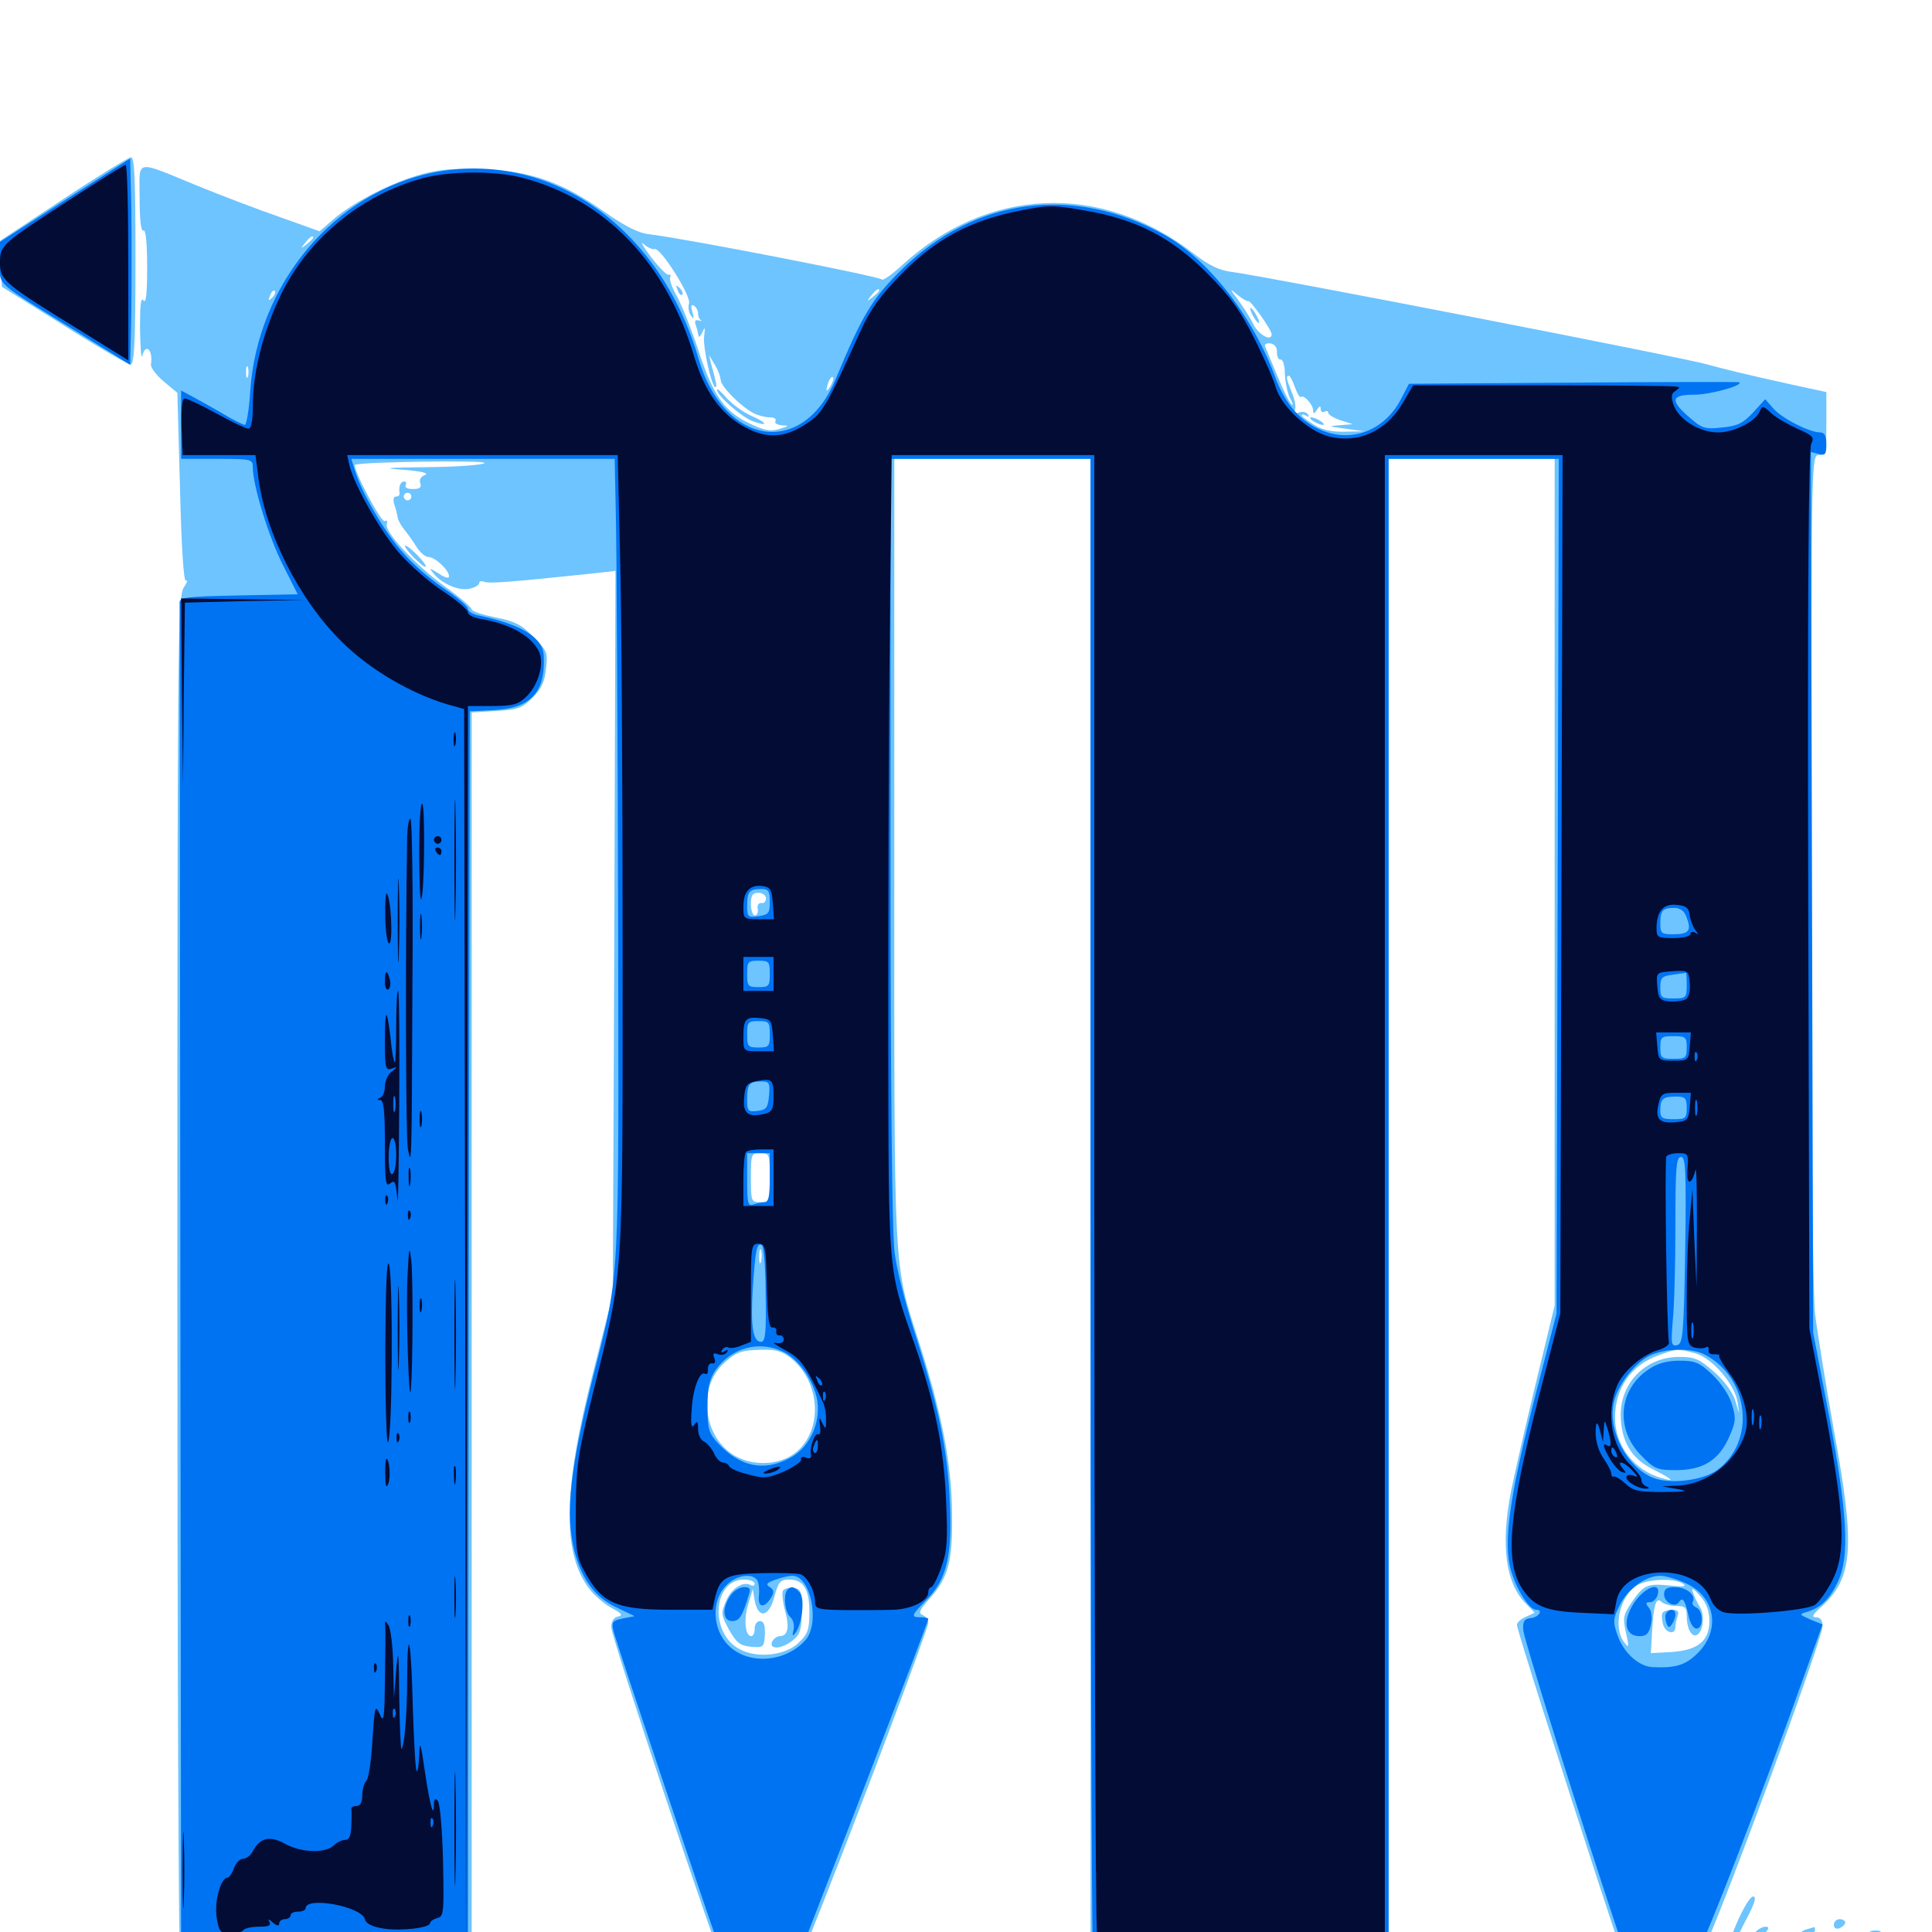 <svg xmlns="http://www.w3.org/2000/svg" viewBox="0 -1000 1000 1000">
	<path fill="#6dc4ff" d="M32.617 -896.875L-0.195 -875.195L0.391 -863.281L0.977 -851.562L33.203 -831.445C50.781 -820.312 66.406 -811.328 67.578 -811.328C69.531 -811.328 70.117 -823.633 70.117 -865.039C70.117 -906.25 69.727 -918.75 67.773 -918.555C66.602 -918.555 50.586 -908.789 32.617 -896.875ZM72.266 -897.266C72.266 -885.938 73.047 -879.883 74.219 -880.664C75.391 -881.445 76.172 -874.609 76.172 -861.719C76.172 -848.047 75.586 -842.578 74.219 -844.531C72.852 -846.484 72.461 -841.797 72.461 -829.883C72.656 -820.312 73.047 -813.867 73.633 -815.82C75.391 -822.656 79.297 -818.945 78.125 -811.328C77.93 -809.766 80.859 -805.859 84.766 -802.539L91.797 -796.68L93.164 -747.461C93.945 -715.039 95.117 -698.633 96.289 -699.414C97.461 -700 96.875 -698.633 95.117 -695.898C91.992 -691.602 91.797 -665.039 91.797 -337.305C91.797 -142.773 92.383 16.797 93.359 17.188C94.141 17.578 128.32 17.578 169.531 17.188L244.141 16.602V-307.227V-631.25L256.836 -632.031C267.969 -632.617 270.508 -633.594 275.586 -638.867C280.078 -643.164 282.031 -647.266 282.617 -653.906C283.594 -662.305 283.203 -663.281 275.977 -670.508C269.922 -676.758 266.211 -678.516 256.25 -680.469C249.609 -681.836 244.141 -683.594 244.141 -684.57C244.141 -685.547 238.086 -690.82 230.469 -696.289C215.039 -707.422 198.633 -725 200.195 -728.906C200.781 -730.273 200.195 -730.859 199.219 -730.273C197.266 -729.102 182.227 -758.008 183.789 -759.375C185.547 -760.938 251.758 -761.914 250.781 -760.352C250.195 -759.375 237.305 -758.398 222.07 -758.203C199.609 -758.008 197.07 -757.617 208.984 -756.836C218.359 -756.055 222.266 -755.078 219.922 -754.102C217.773 -753.32 216.797 -751.562 217.578 -749.805C218.359 -747.656 217.188 -746.875 213.672 -746.875C210.938 -746.875 209.375 -747.656 209.961 -748.828C210.547 -750 210.156 -750.781 209.18 -750.781C207.227 -750.781 206.25 -748.047 206.836 -744.531C206.836 -743.555 206.055 -742.969 204.883 -742.969C203.711 -742.969 203.32 -741.211 204.102 -738.867C204.883 -736.523 205.664 -733.594 205.859 -732.031C206.055 -730.664 207.617 -727.93 209.18 -725.977C210.742 -724.023 213.672 -720.117 215.43 -717.188C217.383 -714.062 220.117 -711.719 221.68 -711.719C225.195 -711.719 232.422 -704.883 232.422 -701.758C232.422 -700.391 230.273 -700.977 227.148 -703.125C222.07 -706.25 221.875 -706.25 224.414 -703.125C228.906 -697.656 237.891 -693.945 243.164 -695.312C245.898 -695.898 248.047 -697.266 248.047 -698.242C248.047 -699.219 249.219 -699.414 250.781 -698.828C253.32 -697.852 265.43 -698.828 306.25 -703.125L318.555 -704.492L317.969 -517.188L317.188 -329.883L307.031 -289.844C291.016 -227.734 290.82 -194.531 306.055 -176.367C308.789 -173.242 313.672 -169.141 317.188 -167.383C321.875 -164.844 322.461 -163.867 319.922 -163.281C317.578 -162.891 316.406 -160.742 316.406 -157.617C316.406 -152.539 372.07 14.648 374.805 17.383C375.586 18.164 384.57 18.555 394.727 18.359L412.891 17.773L425.391 -13.477C448.633 -72.461 480.469 -157.227 480.469 -160.156C480.469 -161.719 479.102 -163.477 477.539 -164.062C475.195 -165.039 475.977 -166.797 481.25 -172.656C490.82 -183.398 493.164 -191.797 492.773 -216.602C492.578 -241.992 487.695 -267.383 476.367 -303.125C462.109 -348.242 462.891 -332.617 462.891 -558.594V-762.5H513.672H564.453V-371.875V18.75H641.602H718.75V-371.875V-762.5H761.719H804.688V-543.359V-324.219L794.727 -283.203C789.258 -260.547 783.594 -235.547 782.031 -227.734C776.758 -200.586 779.297 -181.25 789.062 -170.703L794.336 -165.234L789.648 -163.086C787.109 -161.914 785.156 -160.156 785.156 -158.984C785.156 -156.641 807.812 -85.547 828.32 -22.656L841.992 18.75H859.375H876.953L881.641 9.375C890.82 -8.984 943.359 -151.562 943.359 -158.398C943.359 -161.328 942.188 -162.891 940.039 -162.891C937.5 -162.891 938.086 -164.258 942.773 -168.359C959.18 -183.398 960.352 -199.023 949.414 -258.594C945.117 -282.812 940.625 -310.547 939.453 -320.117C938.281 -331.055 937.5 -417.969 937.5 -551.172C937.5 -763.086 937.5 -764.453 941.406 -764.453C944.922 -764.453 945.312 -765.82 945.312 -780.664V-797.07L926.367 -801.172C903.32 -806.25 891.602 -809.18 883.789 -811.328C871.289 -815.039 654.883 -857.031 638.086 -859.18C631.055 -859.961 625.977 -862.5 617.578 -868.945C569.727 -905.859 510.742 -903.32 466.211 -862.109C461.523 -857.812 457.227 -854.883 456.641 -855.273C455.078 -857.031 354.492 -876.562 336.328 -878.711C330.469 -879.297 323.633 -882.812 312.695 -890.43C291.016 -905.664 275.195 -911.328 250.977 -912.305C236.523 -913.086 228.125 -912.5 218.75 -909.961C203.906 -906.055 183.789 -895.898 173.047 -886.914L165.43 -880.273L144.727 -887.695C133.398 -891.602 114.453 -898.828 102.539 -903.711C68.945 -917.383 72.266 -918.164 72.266 -897.266ZM162.109 -876.953C162.109 -876.562 160.547 -875 158.789 -873.633C155.664 -871.094 155.469 -871.289 158.008 -874.414C160.547 -877.539 162.109 -878.516 162.109 -876.953ZM338.867 -871.094C341.797 -872.07 357.812 -846.875 356.641 -842.969C356.055 -841.211 356.445 -838.281 357.617 -836.719C359.18 -834.375 359.375 -834.961 358.398 -838.477C357.422 -841.602 357.617 -842.578 359.18 -841.797C360.352 -841.016 361.328 -839.258 361.328 -837.695C361.328 -836.328 361.914 -834.766 362.891 -834.18C363.672 -833.789 363.086 -833.789 361.523 -834.18C359.766 -834.57 359.375 -833.789 360.156 -831.641C360.742 -830.078 361.328 -827.539 361.523 -826.367C361.523 -825 362.5 -825.781 363.477 -827.93C365.039 -831.055 365.039 -830.859 364.453 -825.977C363.672 -820.508 368.359 -799.609 370.312 -799.609C370.898 -799.609 370.898 -801.172 370.312 -803.125C369.922 -804.883 368.945 -808.594 368.164 -811.328L366.992 -816.211L369.922 -811.328C371.68 -808.594 372.852 -805.078 373.047 -803.32C373.047 -800 383.398 -789.648 390.039 -786.133C392.383 -784.961 396.094 -783.984 398.438 -783.984C400.781 -783.984 401.953 -783.203 401.367 -782.031C400.781 -781.055 402.148 -780.078 404.688 -779.883C408.594 -779.688 408.398 -779.492 403.32 -777.93C398.633 -776.562 395.508 -777.148 387.5 -781.055C374.609 -787.305 368.945 -795.703 361.328 -819.141C358.008 -829.297 353.125 -841.406 350.586 -846.289C347.852 -850.977 346.289 -855.469 346.875 -856.445C347.461 -857.422 347.07 -858.008 346.094 -857.812C345.117 -857.422 341.016 -861.719 336.914 -866.992C332.812 -872.461 331.25 -875.391 333.203 -873.633C335.156 -871.875 337.891 -870.703 338.867 -871.094ZM140.82 -845.898C138.867 -844.141 138.672 -844.336 139.844 -847.07C140.43 -849.023 141.602 -850 142.188 -849.414C142.773 -848.828 142.188 -847.266 140.82 -845.898ZM455.078 -849.609C455.078 -849.219 453.516 -847.656 451.758 -846.289C448.633 -843.75 448.438 -843.945 450.977 -847.07C453.516 -850.195 455.078 -851.172 455.078 -849.609ZM646.094 -844.141C647.07 -844.922 658.203 -829.297 658.203 -826.953C658.203 -823.047 651.758 -826.562 649.023 -831.641C647.461 -834.961 643.75 -840.82 641.016 -844.531C636.328 -850.781 636.328 -850.977 640.43 -847.461C642.969 -845.312 645.508 -843.945 646.094 -844.141ZM660.938 -817.578C660.938 -815.43 661.719 -813.672 662.891 -813.867C664.062 -814.062 665.039 -810.742 665.039 -806.445C665.234 -802.148 666.406 -796.484 667.773 -793.75C669.336 -791.016 669.531 -789.844 668.359 -790.82C667.188 -791.992 664.062 -798.438 661.133 -805.469C658.203 -812.5 655.469 -819.141 654.883 -820.508C654.297 -821.875 655.469 -822.461 657.617 -822.266C659.766 -821.875 661.133 -820.117 660.938 -817.578ZM128.32 -805.078C127.734 -803.711 127.344 -804.688 127.344 -807.422C127.344 -810.156 127.734 -811.133 128.32 -809.961C128.711 -808.594 128.711 -806.25 128.32 -805.078ZM429.883 -800.195C427.539 -796.289 427.148 -797.461 428.906 -802.539C429.688 -804.297 430.664 -805.273 431.055 -804.688C431.641 -804.297 431.055 -802.148 429.883 -800.195ZM670.312 -799.414C671.484 -796.289 672.852 -793.945 673.242 -794.531C674.805 -795.898 679.688 -790.625 679.688 -787.5C679.688 -785.547 680.273 -785.742 681.641 -787.891C683.008 -790.039 683.594 -790.039 683.594 -788.281C683.594 -786.914 684.57 -786.328 685.547 -786.914C686.719 -787.5 687.5 -787.305 687.5 -786.328C687.5 -785.352 690.43 -783.594 693.945 -782.422L700.195 -780.469L693.359 -779.883C687.305 -779.492 687.5 -779.297 696.289 -778.125L706.055 -776.758L696.289 -776.562C689.648 -776.367 684.57 -777.344 680.273 -780.078C676.758 -782.227 673.828 -784.375 673.828 -784.961C673.828 -785.742 674.805 -785.547 676.172 -784.766C677.539 -783.984 677.734 -784.18 676.953 -785.547C676.172 -786.719 674.219 -787.109 672.461 -786.523C670.312 -785.742 669.727 -786.133 670.312 -788.086C670.898 -789.648 670.117 -793.555 668.555 -797.07C665.82 -804.102 665.43 -805.469 667.188 -805.469C667.773 -805.469 669.141 -802.734 670.312 -799.414ZM839.453 -804.102C859.57 -804.297 842.969 -804.492 802.734 -804.492C762.5 -804.492 745.898 -804.297 766.211 -804.102C786.328 -803.711 819.141 -803.711 839.453 -804.102ZM126.367 -788.477C126.758 -790.234 126.758 -793.359 126.367 -795.312C125.781 -797.07 125.391 -795.508 125.391 -791.797C125.391 -788.086 125.781 -786.523 126.367 -788.477ZM427.734 -794.922C427.734 -796.484 426.172 -795.508 423.633 -792.383C421.094 -789.258 421.289 -789.062 424.414 -791.602C426.172 -792.969 427.734 -794.531 427.734 -794.922ZM720.703 -787.109C720.703 -788.672 719.141 -787.695 716.602 -784.57C714.062 -781.445 714.258 -781.25 717.383 -783.789C719.141 -785.156 720.703 -786.719 720.703 -787.109ZM212.891 -742.969C212.891 -741.992 212.109 -741.016 210.938 -741.016C209.961 -741.016 208.984 -741.992 208.984 -742.969C208.984 -744.141 209.961 -744.922 210.938 -744.922C212.109 -744.922 212.891 -744.141 212.891 -742.969ZM122.656 -692.773C126.562 -693.164 122.852 -693.555 114.258 -693.555C105.664 -693.555 102.344 -693.164 107.031 -692.773C111.523 -692.383 118.555 -692.383 122.656 -692.773ZM147.07 -692.773C148.242 -693.359 147.266 -693.75 144.531 -693.75C141.797 -693.75 140.82 -693.359 142.188 -692.773C143.359 -692.383 145.703 -692.383 147.07 -692.773ZM396.484 -534.961C396.484 -533.398 395.312 -532.227 394.141 -532.617C392.773 -532.812 391.797 -531.445 392.188 -529.688C392.578 -527.734 391.797 -526.172 390.625 -526.172C389.648 -526.172 388.672 -528.906 388.672 -532.031C388.672 -536.523 389.453 -537.891 392.578 -537.891C394.727 -537.891 396.484 -536.523 396.484 -534.961ZM398.438 -390.43C398.438 -378.125 398.242 -377.734 393.555 -377.734C388.867 -377.734 388.672 -378.125 388.672 -390.43C388.672 -402.734 388.867 -403.125 393.555 -403.125C398.242 -403.125 398.438 -402.734 398.438 -390.43ZM393.945 -347.07C393.359 -345.117 392.969 -346.289 392.969 -349.414C392.969 -352.734 393.359 -354.102 393.945 -352.93C394.336 -351.562 394.336 -348.828 393.945 -347.07ZM409.766 -296.68C426.562 -282.617 425.586 -254.883 408.008 -245.703C399.414 -241.406 388.086 -241.797 379.688 -246.875C363.867 -256.836 361.133 -281.641 374.414 -294.141C381.25 -300.391 383.594 -301.172 394.922 -301.367C401.953 -301.562 405.273 -300.391 409.766 -296.68ZM877.344 -299.609C886.328 -297.07 898.047 -283.398 899.414 -274.023C900.391 -267.383 900.391 -267.383 898.242 -274.805C896.875 -279.297 892.773 -284.961 887.305 -289.844C879.492 -296.68 877.148 -297.656 869.141 -297.656C851.953 -297.656 838.867 -284.57 838.867 -267.578C839.062 -254.102 844.336 -245.117 855.273 -239.648C866.016 -234.18 867.383 -232.812 859.961 -234.961C845.703 -239.062 835.938 -251.758 835.938 -266.211C835.938 -281.641 844.336 -293.555 858.789 -298.633C867.969 -301.953 868.359 -301.953 877.344 -299.609ZM390.625 -180.273C390.625 -179.297 389.648 -178.906 388.672 -179.492C384.766 -181.836 378.516 -177.93 375.781 -171.289C373.047 -165.039 373.242 -164.062 377.344 -156.445C381.25 -149.609 383.008 -148.242 388.672 -147.656C395.312 -147.07 395.508 -147.461 395.898 -154.102C396.094 -158.789 395.312 -160.938 393.359 -160.938C391.797 -160.938 390.625 -159.18 390.625 -157.031C390.625 -154.883 389.844 -153.125 388.867 -153.125C385.742 -153.125 384.766 -161.719 387.305 -169.727L389.648 -177.539L390.625 -171.68C392.383 -161.914 398.047 -162.891 400.781 -173.438C402.93 -181.25 403.906 -182.422 408.398 -182.422C415.82 -182.422 418.945 -177.539 418.945 -165.625C418.945 -156.836 418.164 -154.297 413.672 -150C407.031 -143.164 392.188 -141.406 383.008 -146.289C367.188 -154.297 368.75 -182.422 385.156 -182.422C388.086 -182.422 390.625 -181.445 390.625 -180.273ZM871.094 -180.273C873.242 -178.906 871.484 -178.516 864.648 -179.297C852.734 -180.469 850.977 -179.883 844.727 -170.898C840.234 -164.258 839.844 -162.695 841.602 -154.883C843.359 -147.266 843.164 -146.68 840.625 -150C834.57 -158.203 838.672 -174.609 847.852 -179.688C853.516 -182.812 866.992 -183.203 871.094 -180.273ZM884.766 -161.133C884.766 -150.586 878.906 -145.898 865.234 -144.922L854.492 -144.336L855.078 -155.078C855.859 -169.531 857.227 -173.633 859.961 -170.898C861.133 -169.727 864.648 -168.75 867.578 -168.75C872.266 -168.75 873.047 -167.969 873.047 -163.477C873.047 -156.836 875.781 -152.148 878.516 -153.906C881.641 -155.664 882.422 -164.453 879.883 -168.164C878.711 -170.117 876.953 -173.438 876.367 -175.586C875.195 -178.516 876.172 -178.32 879.883 -174.023C883.203 -170.312 884.766 -166.211 884.766 -161.133ZM350.781 -849.805C351.367 -847.852 352.539 -846.875 353.125 -847.461C353.711 -848.047 353.125 -849.609 351.758 -850.977C349.805 -852.734 349.609 -852.539 350.781 -849.805ZM371.094 -798.242C371.094 -795.312 383.594 -784.375 389.453 -782.031C398.047 -778.906 397.461 -781.055 388.477 -784.961C384.18 -786.914 378.516 -791.211 375.781 -794.336C373.242 -797.266 371.094 -799.219 371.094 -798.242ZM648.438 -836.719C649.609 -834.57 650.977 -832.812 651.562 -832.812C651.953 -832.812 651.562 -834.57 650.391 -836.719C649.219 -838.867 647.852 -840.625 647.266 -840.625C646.875 -840.625 647.266 -838.867 648.438 -836.719ZM679.688 -782.031C681.25 -781.055 683.594 -780.078 684.57 -780.078C685.742 -780.078 685.156 -781.055 683.594 -782.031C682.031 -783.008 679.883 -783.984 678.711 -783.984C677.734 -783.984 678.125 -783.008 679.688 -782.031ZM405.273 -176.758C404.688 -175.586 405.078 -171.094 406.25 -166.602C408.789 -157.617 407.812 -153.125 403.516 -153.125C402.148 -153.125 400.391 -151.758 399.609 -150.195C398.047 -145.898 404.883 -146.484 410.352 -150.977C414.258 -154.102 414.844 -156.445 415.039 -166.016C415.039 -176.367 414.648 -177.539 410.742 -178.125C408.594 -178.516 406.055 -177.734 405.273 -176.758ZM860.547 -165.234C859.961 -164.258 860.156 -161.719 860.742 -159.375C861.914 -154.688 867.188 -153.516 867.188 -157.812C867.188 -159.375 867.773 -161.914 868.359 -163.672C869.141 -165.82 868.359 -166.797 865.625 -166.797C863.281 -166.797 861.133 -166.016 860.547 -165.234ZM213.867 -711.719C216.992 -708.594 219.727 -706.25 220.312 -706.641C221.289 -707.812 211.719 -717.578 209.766 -717.578C208.984 -717.578 210.742 -715.039 213.867 -711.719ZM898.633 -3.906C892.383 10.938 891.016 17.969 894.531 15.82C895.703 15.234 896.484 12.891 896.484 10.938C896.484 8.984 899.609 1.562 903.32 -5.469C908.203 -14.648 909.375 -18.359 907.422 -18.359C905.859 -18.359 902.148 -12.109 898.633 -3.906ZM949.219 -3.711C949.219 -1.953 950.391 -1.367 952.148 -1.953C953.711 -2.734 955.078 -3.906 955.078 -4.883C955.078 -5.859 953.711 -6.641 952.148 -6.641C950.586 -6.641 949.219 -5.273 949.219 -3.711ZM908.008 0.586C903.711 5.859 898.242 18.75 900.391 18.75C901.367 18.75 903.711 15.82 905.469 12.305C907.227 8.984 910.547 4.102 912.695 1.562C915.82 -1.758 916.016 -2.734 913.672 -2.734C912.109 -2.734 909.57 -1.172 908.008 0.586ZM935.156 -1.367C933.203 -0.977 931.641 0.391 931.641 1.562C931.641 2.734 929.688 3.125 927.148 2.344C921.094 0.977 914.062 2.93 914.062 6.25C914.062 8.203 915.625 8.594 919.922 7.617C924.414 6.836 925.781 7.227 925.781 9.57C925.781 13.477 922.07 15.82 917.188 15.039C915.039 14.844 914.062 15.43 914.844 16.602C918.945 23.047 931.641 15.43 931.641 6.445C931.641 4.492 933.398 2.344 935.547 1.758C937.695 1.172 939.453 0 939.453 -0.977C939.453 -1.953 939.258 -2.539 939.062 -2.539C938.672 -2.344 936.914 -1.953 935.156 -1.367ZM967.773 1.172C968.359 2.148 967.578 6.055 966.016 9.961C964.453 13.672 963.867 16.797 965.039 16.797C966.016 16.797 967.773 14.453 968.75 11.328C969.922 8.398 971.68 4.492 972.656 2.539C974.219 -0.195 973.828 -0.781 970.508 -0.781C968.359 -0.781 966.992 0 967.773 1.172ZM977.344 13.867C971.289 26.367 971.094 29.883 976.953 23.047C980.273 19.336 984.961 6.055 983.984 3.125C983.594 2.148 980.664 7.031 977.344 13.867ZM946.68 4.297C945.898 5.078 945.312 7.812 945.312 10.352C945.312 13.281 943.75 15.625 941.016 16.797L936.523 18.555H940.82C945.703 18.75 952.734 7.812 949.805 4.883C948.828 3.906 947.461 3.711 946.68 4.297ZM957.031 7.812C954.688 14.258 954.688 14.844 956.836 14.844C958.594 14.844 961.133 4.688 959.766 3.32C959.375 2.93 958.203 4.883 957.031 7.812ZM935.547 8.203C935.547 10.938 936.133 10.938 938.477 8.984C940.039 7.617 941.406 6.25 941.406 5.859C941.406 5.469 940.039 5.078 938.477 5.078C936.914 5.078 935.547 6.445 935.547 8.203Z"/>
	<path fill="#0073f3" d="M33.789 -896.484L0 -874.805V-864.062C0 -851.758 -3.906 -855.273 41.016 -827.539L67.383 -811.133L67.969 -838.672C68.164 -853.906 68.164 -877.93 67.969 -892.188L67.383 -917.969ZM224.609 -910.742C173.047 -900.586 133.203 -853.125 129.492 -797.266C128.906 -787.695 127.539 -780.078 126.758 -780.078C125.977 -780.078 120.703 -782.617 115.234 -785.938C109.961 -789.062 102.734 -792.969 99.609 -794.727L93.75 -797.852V-780.078V-762.5H112.305C130.469 -762.5 130.859 -762.305 130.859 -758.008C130.859 -748.828 139.062 -722.07 146.484 -707.422L154.102 -692.383L123.438 -691.797C95.703 -691.211 92.773 -690.82 92.969 -687.891C92.969 -685.938 93.164 -526.562 93.359 -333.789L93.75 16.797H167.969H242.188L242.578 -307.617L243.164 -631.836L254.883 -632.422C274.609 -633.203 282.422 -641.406 281.445 -660.547C281.055 -669.922 270.117 -676.758 247.656 -681.445C244.531 -682.031 242.188 -683.594 242.188 -684.961C242.188 -686.133 236.719 -690.82 230.273 -695.117C223.633 -699.414 214.062 -707.617 208.984 -713.477C199.414 -723.828 186.719 -745.703 183.594 -756.836L181.836 -762.5H250H318.164L318.75 -733.789C319.141 -717.773 319.727 -625.195 319.922 -527.93C320.312 -332.812 320.898 -342.578 307.617 -289.844C294.922 -239.844 292.383 -216.211 297.461 -196.68C301.367 -182.227 308.008 -173.242 319.141 -167.969L328.516 -163.477L322.461 -162.305C316.992 -161.133 316.406 -160.547 317.578 -155.664C318.945 -150 364.258 -14.648 371.484 5.664L375.391 16.797H393.555H411.719L416.797 4.102C419.531 -2.93 430.664 -31.836 441.602 -59.961C452.344 -88.086 465.625 -122.461 470.898 -136.133C476.172 -150 480.469 -161.523 480.469 -162.109C480.469 -162.5 478.711 -162.891 476.562 -162.891C471.289 -162.891 471.68 -163.867 479.297 -171.68C490.039 -182.422 492.969 -194.336 491.602 -223.242C490.43 -250 485.938 -271.484 472.656 -312.695C468.555 -325.781 464.062 -343.164 463.086 -351.367C461.719 -361.133 460.938 -435.156 460.938 -564.453V-762.5H512.695H564.453V-384.766C564.453 -177.148 565.039 -1.758 565.625 4.883L566.992 16.797H642.773H718.75V-372.852V-762.5H762.695H806.836L806.25 -541.406L805.664 -320.117L795.312 -280.078C782.227 -229.102 778.516 -205.469 781.25 -190.82C783.008 -180.469 791.016 -166.797 795.117 -166.797C798.828 -166.797 796.68 -163.086 792.578 -162.5C788.867 -162.109 788.086 -160.742 788.477 -156.055C788.867 -151.172 818.359 -57.227 837.5 0.195L842.773 15.82L858.789 16.406C874.023 16.992 875 16.797 877.93 12.109C882.617 5.078 912.891 -73.633 934.375 -134.18L943.359 -159.18L937.109 -161.719C931.055 -164.453 931.055 -164.453 935.742 -165.82C942.578 -167.969 947.266 -172.656 951.367 -181.445C957.422 -194.531 956.25 -216.211 946.875 -266.406L938.477 -310.352L937.891 -538.281L937.305 -766.016L941.406 -765.039C944.727 -764.062 945.312 -764.844 945.312 -770.117C945.312 -774.609 944.336 -776.172 941.992 -776.172C936.133 -776.367 922.461 -783.398 917.969 -788.477L913.672 -793.359L907.422 -786.523C902.148 -780.859 899.414 -779.492 891.211 -778.711C882.422 -777.734 880.859 -778.32 874.414 -783.984C864.258 -792.773 864.844 -795.703 876.953 -795.703C885.156 -795.703 902.734 -800.586 900.195 -802.148C899.805 -802.344 861.133 -802.344 814.453 -801.953L729.297 -801.367L725 -793.164C716.797 -777.539 700.391 -770.898 684.961 -776.953C673.633 -781.25 665.43 -790.43 660.156 -804.492C648.633 -836.133 625.391 -865.82 602.539 -878.516C555.469 -904.492 504.492 -897.656 466.602 -860.352C451.367 -845.312 446.484 -837.305 432.422 -803.516C415.43 -762.891 374.609 -769.141 361.523 -814.453C341.797 -882.422 284.766 -922.461 224.609 -910.742ZM398.438 -533.203C398.438 -527.344 397.852 -526.562 392.578 -525.781C387.109 -525 386.719 -525.391 386.719 -531.055C386.719 -538.477 387.891 -539.844 393.945 -539.844C397.852 -539.844 398.438 -538.867 398.438 -533.203ZM873.047 -525C875.586 -518.359 874.219 -516.406 866.016 -516.406C859.961 -516.406 859.375 -516.992 859.375 -521.875C859.375 -528.711 860.547 -530.078 866.602 -530.078C869.727 -530.078 871.875 -528.516 873.047 -525ZM398.438 -495.898C398.438 -489.648 398.047 -489.062 392.578 -489.062C387.109 -489.062 386.719 -489.648 386.719 -495.898C386.719 -502.148 387.109 -502.734 392.578 -502.734C398.047 -502.734 398.438 -502.148 398.438 -495.898ZM873.047 -490.039C873.047 -483.594 872.656 -483.203 866.211 -483.203C859.961 -483.203 859.375 -483.594 859.375 -488.867C859.375 -493.945 860.156 -494.727 865.82 -495.508C869.141 -495.898 872.266 -496.484 872.656 -496.484C872.852 -496.68 873.047 -493.75 873.047 -490.039ZM398.438 -464.648C398.438 -458.398 398.047 -457.812 392.578 -457.812C387.109 -457.812 386.719 -458.398 386.719 -464.648C386.719 -470.898 387.109 -471.484 392.578 -471.484C398.047 -471.484 398.438 -470.898 398.438 -464.648ZM873.047 -457.812C873.047 -452.344 872.461 -451.953 866.211 -451.953C859.961 -451.953 859.375 -452.344 859.375 -457.812C859.375 -463.281 859.961 -463.672 866.211 -463.672C872.461 -463.672 873.047 -463.281 873.047 -457.812ZM398.047 -433.008C397.461 -426.562 396.68 -425.586 392.188 -425C387.109 -424.414 386.719 -424.805 386.719 -431.055C386.719 -438.867 387.891 -440.234 393.945 -440.234C398.242 -440.234 398.633 -439.453 398.047 -433.008ZM873.047 -426.562C873.047 -421.094 872.461 -420.703 866.211 -420.703C860.352 -420.703 859.375 -421.289 859.375 -425.195C859.375 -431.25 860.742 -432.422 867.578 -432.422C872.266 -432.422 873.047 -431.641 873.047 -426.562ZM398.438 -390.43C398.438 -380.859 397.852 -377.734 395.703 -377.734C394.141 -377.734 391.602 -377.148 389.844 -376.562C387.109 -375.586 386.719 -377.344 386.719 -389.258V-403.125H392.578H398.438ZM872.266 -352.93C871.484 -308.789 871.094 -304.492 867.969 -303.711C865.039 -303.125 864.844 -304.492 865.82 -316.406C866.602 -323.828 867.188 -345.898 867.188 -365.625C867.188 -395.508 867.578 -401.172 870.117 -401.172C872.461 -401.172 872.852 -394.336 872.266 -352.93ZM396.289 -329.883C396.68 -309.766 396.094 -305.469 393.945 -305.469C389.648 -305.469 388.477 -313.477 389.648 -333.398C391.016 -353.516 391.797 -357.031 394.336 -355.469C395.312 -354.883 396.289 -343.359 396.289 -329.883ZM405.273 -300.391C413.477 -296.484 421.289 -285.352 423.047 -275C424.805 -263.086 418.75 -250.195 408.398 -245.117C395.312 -238.281 383.203 -240.82 372.07 -252.539C366.797 -258.203 366.211 -260.156 366.211 -271.875C366.211 -282.227 367.188 -286.133 370.508 -291.016C378.711 -302.539 392.969 -306.25 405.273 -300.391ZM882.422 -298.828C905.664 -286.719 908.984 -253.516 888.477 -238.867C880.859 -233.594 864.062 -231.641 855.469 -235.156C842.188 -240.625 832.422 -258.984 835.156 -273.242C836.719 -282.422 845.703 -294.141 853.711 -298.242C861.914 -302.148 875.391 -302.539 882.422 -298.828ZM391.992 -182.031C392.773 -180.664 393.164 -176.953 392.773 -173.828C392.188 -167.773 395.703 -167.383 399.219 -173.242C400.781 -175.781 400.586 -177.148 398.438 -178.516C396.289 -179.883 396.68 -180.664 400.977 -182.227C404.102 -183.398 408.203 -184.375 410.156 -184.375C419.727 -184.375 424.609 -159.57 416.797 -150.977C406.445 -139.453 387.109 -138.086 376.953 -148.438C368.555 -156.836 368.164 -171.875 375.977 -179.492C381.055 -184.766 389.453 -185.938 391.992 -182.031ZM872.656 -180.469C888.086 -173.438 890.82 -155.859 878.32 -143.945C872.266 -138.086 867.188 -136.523 855.078 -137.109C847.852 -137.695 840.234 -144.727 837.109 -153.906C834.766 -160.547 834.961 -162.305 838.281 -168.945C842.383 -177.539 851.758 -184.375 859.375 -184.375C862.109 -184.375 867.969 -182.617 872.656 -180.469ZM853.32 -291.211C837.695 -280.859 835.938 -260.156 849.609 -246.484C856.25 -239.648 858.008 -239.062 867.383 -239.062C881.445 -239.062 889.648 -244.141 894.922 -256.055C898.438 -263.867 898.633 -266.016 896.484 -273.047C895.117 -277.734 890.82 -284.18 886.328 -288.477C879.688 -294.727 877.539 -295.703 869.336 -295.703C862.891 -295.703 857.812 -294.336 853.32 -291.211ZM378.125 -174.219C373.633 -167.773 374.023 -160.938 378.906 -160.938C382.617 -160.938 384.18 -163.086 387.5 -174.219C388.672 -177.734 388.281 -178.516 384.961 -178.516C382.812 -178.516 379.688 -176.562 378.125 -174.219ZM407.617 -177.148C405.273 -174.805 406.25 -165.43 408.984 -163.086C410.547 -161.719 411.328 -158.789 410.742 -156.445C409.961 -153.125 410.156 -152.734 411.914 -155.078C415.234 -159.961 416.602 -172.461 414.062 -175.586C411.328 -178.711 409.57 -179.297 407.617 -177.148ZM846.875 -171.875C839.648 -162.109 840.43 -153.125 848.633 -153.125C852.148 -153.125 853.516 -154.492 854.492 -158.984C855.273 -162.695 854.883 -166.016 853.516 -167.773C851.562 -170.117 851.758 -170.703 854.102 -170.703C855.664 -170.703 857.422 -172.461 858.008 -174.609C859.766 -181.055 852.734 -179.297 846.875 -171.875ZM861.328 -174.805C861.328 -170.508 867.188 -167.578 869.141 -170.898C870.898 -173.633 872.266 -171.68 874.023 -163.477C874.805 -159.766 876.562 -157.031 878.125 -157.031C881.836 -157.031 881.641 -166.602 877.93 -167.969C876.367 -168.75 875.586 -169.922 876.172 -170.898C878.125 -174.219 872.852 -178.516 866.992 -178.516C862.695 -178.516 861.328 -177.539 861.328 -174.805ZM862.5 -165.039C861.719 -164.062 861.914 -161.719 862.5 -159.961C863.477 -157.422 864.062 -157.227 865.43 -159.375C866.406 -160.742 867.188 -163.086 867.188 -164.453C867.188 -167.188 864.062 -167.578 862.5 -165.039Z"/>
	<path fill="#020c35" d="M35.547 -896.289C0.586 -873.633 0 -873.047 0 -863.867C0 -855.078 2.148 -853.125 41.602 -828.906L66.406 -813.477V-864.062C66.406 -891.992 65.82 -914.844 65.039 -914.648C64.062 -914.648 50.977 -906.25 35.547 -896.289ZM218.945 -907.812C186.914 -899.219 158.984 -876.172 144.922 -846.484C135.938 -827.539 130.859 -807.031 130.859 -790.039C130.859 -782.227 130.078 -778.125 128.516 -778.125C127.344 -778.125 119.922 -781.641 112.109 -785.938C104.297 -790.234 96.875 -793.75 95.703 -793.75C94.141 -793.75 93.75 -788.867 93.945 -779.102L94.531 -764.453H113.477H132.227L133.594 -753.906C136.914 -725 154.688 -689.648 176.953 -667.773C191.016 -653.711 212.5 -641.016 231.836 -635.352L240.234 -633.008L240.82 -308.594L241.211 15.82L241.797 -309.375L242.188 -634.57H254.688C265.43 -634.57 268.164 -635.352 272.266 -639.258C278.32 -644.922 281.641 -655.664 279.297 -661.914C276.172 -670.117 264.648 -676.953 249.609 -679.492C245.508 -680.078 242.188 -681.641 242.188 -683.008C242.188 -684.375 236.523 -689.258 229.688 -693.75C222.656 -698.242 212.695 -707.031 207.227 -713.086C197.461 -724.023 183.398 -748.633 180.859 -759.18L179.688 -764.453H249.609H319.727L320.898 -714.258C321.68 -686.719 322.266 -594.336 322.266 -508.789C322.266 -334.57 322.852 -343.555 307.422 -281.055C299.023 -247.266 298.242 -241.797 298.047 -219.531C297.852 -198.047 298.438 -194.141 302.148 -187.305C311.328 -170.117 318.75 -166.797 347.461 -166.797H368.75L369.922 -172.266C372.461 -183.594 375.586 -185.352 394.141 -185.742C403.516 -185.938 412.5 -185.742 414.258 -185.156C417.773 -184.18 421.875 -176.367 421.875 -170.703C421.875 -167.188 423.438 -166.797 438.086 -166.602C446.875 -166.602 458.008 -166.602 462.695 -166.797C472.07 -167.188 480.469 -171.484 480.469 -175.781C480.469 -177.344 481.25 -178.516 482.031 -178.516C482.812 -178.516 485.156 -183.008 487.109 -188.477C490.234 -197.07 490.625 -202.344 489.648 -224.219C488.477 -250.977 483.789 -274.219 473.633 -303.516C459.375 -344.531 459.961 -337.109 459.766 -464.648C459.766 -528.125 459.961 -621.484 460.547 -672.266L461.523 -764.453H514.062H566.406V-390.039C566.406 -183.984 566.992 -8.203 567.773 0.586L568.945 16.797H642.773H716.797V-373.828V-764.453H762.695H808.789L808.203 -542.383L807.617 -320.117L796.289 -276.367C780.859 -215.625 778.711 -191.602 787.891 -177.734C793.75 -168.75 800 -166.016 818.359 -165.234L835.352 -164.453L836.719 -171.484C840.234 -190.43 878.32 -191.211 885.352 -172.461C886.719 -168.945 889.453 -166.211 892.383 -165.43C900.195 -163.477 935.352 -166.406 939.453 -169.336C941.602 -170.898 945.508 -176.367 948.242 -181.641C955.664 -196.094 954.883 -214.648 944.922 -268.359L936.523 -312.305L935.938 -539.453C935.547 -693.945 936.133 -767.578 937.5 -770.312C939.258 -773.633 938.281 -774.609 930.273 -778.125C925.195 -780.469 918.945 -783.984 916.602 -786.328C912.695 -790.039 912.109 -790.039 910.938 -787.305C908.984 -782.031 897.656 -776.172 889.258 -776.172C879.688 -776.172 868.945 -782.812 866.211 -790.43C864.844 -794.727 865.039 -796.289 867.188 -797.656C869.727 -799.414 869.727 -799.609 867.188 -800C865.625 -800.195 834.375 -800.586 797.852 -800.586H731.445L726.172 -791.602C717.578 -776.758 702.734 -770.117 687.5 -774.219C676.758 -777.148 663.477 -789.453 660.352 -799.414C659.18 -803.711 654.102 -815.234 649.023 -825.195C641.992 -839.258 636.719 -846.68 625.195 -858.203C606.445 -877.148 588.086 -886.523 561.719 -891.016C545.117 -893.945 542.383 -893.945 527.148 -890.82C502.539 -885.938 484.375 -876.367 466.797 -858.398C455.664 -847.07 450.586 -840.039 445.508 -828.906C427.93 -790.039 425.977 -786.523 418.164 -781.25C406.641 -773.242 397.07 -772.656 385.547 -778.906C373.047 -785.742 364.844 -797.266 359.375 -815.234C345.117 -863.672 313.281 -896.875 270.312 -908.008C256.25 -911.719 232.812 -911.523 218.945 -907.812ZM400 -532.617L400.586 -524.219H392.773C384.961 -524.219 384.766 -524.414 384.766 -530.664C384.766 -538.477 388.086 -542.188 394.531 -541.406C398.828 -540.82 399.414 -539.648 400 -532.617ZM868.555 -534.766C869.336 -535.352 868.164 -535.938 866.016 -535.742C863.867 -535.742 863.281 -535.156 864.844 -534.57C866.211 -533.984 867.969 -534.18 868.555 -534.766ZM874.609 -526.172C875 -523.438 876.367 -520.117 877.539 -518.555C879.297 -516.211 879.297 -516.016 877.539 -517.188C876.172 -517.969 875 -517.578 875 -516.602C875 -515.43 871.094 -514.453 866.211 -514.453C858.008 -514.453 857.422 -514.844 857.422 -519.531C857.422 -528.32 860.938 -532.422 867.773 -531.641C872.656 -531.25 874.219 -530.078 874.609 -526.172ZM400.391 -495.898V-487.109H392.578H384.766V-495.898V-504.688H392.578H400.391ZM872.656 -482.812C871.289 -482.031 867.578 -481.445 864.258 -481.641C858.984 -482.227 858.398 -483.008 857.812 -489.453C857.227 -496.68 857.227 -496.68 865.625 -497.266C873.828 -497.852 874.023 -497.656 874.609 -491.211C875 -487.305 874.219 -483.984 872.656 -482.812ZM400 -464.258L400.586 -455.859H392.773C384.766 -455.859 384.766 -455.859 384.766 -463.281C384.766 -472.461 385.938 -473.828 393.555 -473.047C399.023 -472.461 399.414 -471.875 400 -464.258ZM874.609 -458.398C874.023 -451.172 873.828 -450.977 866.211 -450.977C858.594 -450.977 858.398 -451.172 857.812 -458.398L857.227 -465.625H866.211H875.195ZM878.32 -451.562C877.734 -450 877.148 -450.586 877.148 -452.734C876.953 -454.883 877.539 -456.055 878.125 -455.273C878.711 -454.688 878.906 -452.93 878.32 -451.562ZM400.391 -432.422C400.391 -425.781 399.609 -424.414 395.508 -423.438C387.305 -421.484 384.375 -423.633 385.156 -431.836C385.742 -438.281 386.523 -439.453 391.602 -440.43C399.609 -441.992 400.391 -441.211 400.391 -432.422ZM874.609 -427.148C874.023 -420.312 873.438 -419.727 867.383 -419.141C858.984 -418.359 856.641 -420.703 858.398 -428.32C859.57 -433.789 860.352 -434.375 867.383 -434.375H875.195ZM878.32 -423.242C877.734 -421.289 877.344 -422.852 877.344 -426.562C877.344 -430.273 877.734 -431.836 878.32 -430.078C878.711 -428.125 878.711 -425 878.32 -423.242ZM400.391 -390.43V-375.781H392.578H384.766V-389.062C384.766 -396.484 385.352 -403.125 386.133 -403.711C386.719 -404.492 390.234 -405.078 393.945 -405.078H400.391ZM873.438 -394.922C872.656 -386.523 875.586 -386.133 877.539 -394.336C878.125 -396.484 878.32 -383.789 878.32 -366.016L878.125 -333.789L876.953 -359.18L875.977 -384.57L874.609 -369.141C873.633 -360.742 873.047 -342.383 873.047 -328.711C873.047 -305.469 873.242 -303.711 876.953 -302.539C879.102 -301.953 881.641 -301.953 882.812 -302.539C883.984 -303.32 884.57 -302.734 884.375 -301.172C883.984 -299.805 885.352 -298.828 887.305 -299.023C889.258 -299.023 890.43 -298.828 889.844 -298.242C889.453 -297.656 891.992 -293.359 895.508 -288.672C902.344 -279.688 905.859 -266.602 903.32 -258.203C898.828 -243.555 883.594 -231.445 867.969 -231.055L860.352 -230.664L868.164 -229.297C874.414 -228.125 873.047 -227.93 860.938 -227.734C848.242 -227.734 845.312 -228.32 841.406 -232.031C839.062 -234.18 836.328 -235.938 835.547 -235.742C834.57 -235.352 833.984 -236.133 833.984 -237.305C833.984 -238.477 832.227 -241.797 830.273 -244.727C826.758 -249.609 825.195 -256.25 826.172 -262.5C826.367 -264.062 827.344 -262.891 828.125 -259.57L829.688 -253.711L830.078 -259.57C830.469 -265.43 830.469 -265.43 832.031 -260.547C834.18 -253.516 834.18 -250.391 832.031 -251.758C829.102 -253.516 829.688 -251.172 833.398 -244.727C835.156 -241.797 837.891 -238.672 839.453 -238.086C841.797 -237.305 841.992 -237.5 839.844 -240.039C836.133 -244.531 840.625 -243.555 844.727 -239.062C848.047 -235.547 848.047 -235.156 845.117 -236.328C843.359 -236.914 841.797 -236.523 841.797 -235.352C841.797 -233.008 848.242 -229.297 851.953 -229.492C853.906 -229.492 853.906 -229.883 852.148 -230.664C850.781 -231.055 849.609 -232.617 849.609 -233.984C849.609 -235.352 847.266 -238.477 844.531 -241.211C834.18 -250.586 831.055 -268.359 836.914 -282.617C840.039 -290.234 850.195 -299.023 858.789 -301.367C861.719 -302.344 864.062 -303.906 863.867 -305.078C862.695 -309.961 861.523 -399.805 862.5 -401.367C863.086 -402.344 865.82 -403.125 868.75 -403.125C873.828 -403.125 874.023 -402.734 873.438 -394.922ZM396.875 -334.375C397.266 -317.969 398.047 -312.5 399.805 -312.891C401.172 -313.086 402.148 -312.109 401.758 -310.938C401.562 -309.57 402.344 -308.594 403.516 -308.789C404.688 -308.984 405.664 -308.008 405.664 -306.641C405.664 -305.078 404.102 -304.492 401.562 -304.883C399.219 -305.469 401.367 -303.906 406.055 -301.367C414.453 -296.875 416.797 -293.75 426.172 -273.828C426.953 -271.875 427.734 -267.969 427.539 -265.039C427.539 -260.156 427.344 -259.961 425.586 -263.477C424.023 -266.797 423.828 -266.602 424.414 -262.109C424.805 -259.18 424.609 -257.227 423.633 -257.617C421.875 -258.789 418.945 -250.977 419.727 -247.07C420.117 -245.312 419.141 -244.727 417.188 -245.508C415.43 -246.289 414.258 -245.703 414.648 -244.531C414.844 -243.359 410.742 -240.625 405.664 -238.281C397.266 -234.766 395.312 -234.57 387.109 -236.914C382.031 -238.086 377.734 -240.039 377.344 -241.211C376.953 -242.188 375.586 -242.969 374.219 -242.969C372.852 -242.969 370.703 -245.117 369.531 -247.852C368.164 -250.586 365.82 -253.32 364.258 -253.906C362.695 -254.688 361.328 -257.422 361.328 -260.352C361.328 -264.453 360.938 -264.844 359.375 -262.5C357.812 -260.352 357.422 -262.5 358.008 -270.312C358.594 -281.445 362.305 -290.82 365.039 -288.867C366.016 -288.477 366.602 -289.453 366.406 -291.406C366.406 -293.164 367.188 -294.531 368.555 -294.336C370.117 -293.945 370.508 -295.117 369.727 -297.07C368.75 -299.414 369.336 -300 371.68 -299.023C373.438 -298.438 375.391 -298.828 376.172 -300C377.148 -301.367 376.562 -301.562 375 -300.586C373.242 -299.609 372.852 -299.805 373.828 -301.367C374.609 -302.539 375.977 -303.125 376.953 -302.539C377.93 -301.953 380.859 -302.344 383.594 -303.516L388.672 -305.469V-330.859C388.672 -354.883 388.867 -356.25 392.578 -356.25C396.094 -356.25 396.484 -354.688 396.875 -334.375ZM876.367 -308.008C875.781 -306.055 875.391 -307.617 875.391 -311.328C875.391 -315.039 875.781 -316.602 876.367 -314.844C876.758 -312.891 876.758 -309.766 876.367 -308.008ZM425.391 -283.008C424.805 -282.422 423.633 -283.398 423.047 -285.352C421.875 -288.086 422.07 -288.281 424.023 -286.523C425.391 -285.156 425.977 -283.594 425.391 -283.008ZM427.148 -275.781C426.562 -274.219 425.977 -274.805 425.977 -276.953C425.781 -279.102 426.367 -280.273 426.953 -279.492C427.539 -278.906 427.734 -277.148 427.148 -275.781ZM907.617 -263.086C907.031 -261.133 906.641 -262.695 906.641 -266.406C906.641 -270.117 907.031 -271.68 907.617 -269.922C908.008 -267.969 908.008 -264.844 907.617 -263.086ZM911.523 -261.133C910.938 -259.18 910.547 -260.352 910.547 -263.477C910.547 -266.797 910.938 -268.164 911.523 -266.992C911.914 -265.625 911.914 -262.891 911.523 -261.133ZM423.242 -250.977C423.242 -248.828 422.266 -247.461 421.484 -248.047C420.703 -248.633 420.508 -250.195 421.289 -251.758C422.656 -255.859 423.633 -255.469 423.242 -250.977ZM836.719 -247.656C837.305 -246.094 837.109 -245.312 835.938 -245.898C834.766 -246.484 833.984 -247.852 833.984 -249.023C833.984 -251.758 835.352 -251.172 836.719 -247.656ZM397.461 -239.062C394.922 -237.891 394.531 -237.305 396.484 -237.305C398.047 -237.305 400.781 -238.086 402.344 -239.062C405.859 -241.406 402.734 -241.406 397.461 -239.062ZM94.141 -641.992L94.727 -593.555L95.117 -640.82L95.703 -688.086L126.562 -688.867L157.227 -689.453L125.586 -689.844L93.75 -690.234ZM234.766 -616.992C234.766 -613.867 235.156 -612.695 235.742 -614.648C236.133 -616.406 236.133 -619.141 235.742 -620.508C235.156 -621.68 234.766 -620.312 234.766 -616.992ZM235.156 -554.492C235.156 -526.562 235.547 -515.43 235.742 -529.688C236.133 -543.945 236.133 -566.797 235.742 -580.469C235.547 -594.141 235.156 -582.422 235.156 -554.492ZM216.992 -559.18C216.992 -545.117 217.383 -533.984 217.969 -534.57C219.727 -536.328 220.117 -582.812 218.555 -583.984C217.578 -584.57 216.992 -573.438 216.992 -559.18ZM210.742 -566.797C209.766 -509.766 209.961 -410.938 211.133 -405.273C213.086 -395.312 213.086 -396.289 213.477 -491.602C213.867 -537.695 213.281 -575.781 212.5 -576.172C211.719 -576.758 210.938 -572.461 210.742 -566.797ZM224.609 -565.234C224.609 -564.258 225.586 -563.281 226.562 -563.281C227.734 -563.281 228.516 -564.258 228.516 -565.234C228.516 -566.406 227.734 -567.188 226.562 -567.188C225.586 -567.188 224.609 -566.406 224.609 -565.234ZM225.586 -559.375C226.172 -558.398 227.148 -557.422 227.734 -557.422C228.125 -557.422 228.516 -558.398 228.516 -559.375C228.516 -560.547 227.539 -561.328 226.367 -561.328C225.391 -561.328 225 -560.547 225.586 -559.375ZM205.859 -523.242C205.859 -503.906 206.25 -496.289 206.445 -506.25C206.836 -516.211 206.836 -532.031 206.445 -541.406C206.25 -550.781 205.859 -542.578 205.859 -523.242ZM199.414 -524.805C199.609 -516.797 200.586 -511.133 201.562 -511.719C203.516 -512.891 202.344 -535.352 200.195 -537.5C199.609 -538.281 199.219 -532.422 199.414 -524.805ZM217.383 -520.312C217.383 -514.453 217.773 -511.914 218.164 -515.039C218.555 -517.969 218.555 -522.656 218.164 -525.781C217.773 -528.711 217.383 -526.172 217.383 -520.312ZM199.219 -491.797C199.219 -489.062 200 -487.305 200.977 -487.891C201.953 -488.477 202.344 -490.82 201.758 -492.969C200.391 -498.438 199.219 -497.852 199.219 -491.797ZM205.078 -468.164C205.078 -457.812 204.688 -449.805 204.297 -450.195C203.711 -450.586 202.734 -456.25 202.148 -462.695C200.195 -479.102 199.219 -478.516 199.219 -460.938C199.219 -447.266 199.609 -445.703 202.734 -446.875C205.859 -448.047 205.859 -447.852 202.734 -445.312C200.781 -443.945 199.219 -440.43 199.219 -437.695C199.219 -434.961 198.047 -432.227 196.875 -431.836C194.922 -431.055 194.922 -430.664 196.875 -430.664C198.633 -430.469 199.219 -424.609 199.219 -407.812C199.219 -388.281 199.609 -385.352 201.953 -387.5C204.492 -389.453 204.883 -388.086 205.664 -379.297C206.055 -373.633 206.445 -395.508 206.641 -428.125C206.836 -460.547 206.641 -487.109 206.055 -487.109C205.469 -487.109 205.078 -478.711 205.078 -468.164ZM204.492 -425.195C203.906 -423.242 203.516 -424.805 203.516 -428.516C203.516 -432.227 203.906 -433.789 204.492 -432.031C204.883 -430.078 204.883 -426.953 204.492 -425.195ZM205.078 -402.344C205.078 -397.461 204.297 -392.969 203.125 -392.383C201.953 -391.602 201.172 -394.922 201.172 -400.977C201.172 -406.445 202.148 -410.938 203.125 -410.938C204.297 -410.938 205.078 -407.031 205.078 -402.344ZM217.188 -420.703C217.188 -416.992 217.578 -415.43 218.164 -417.383C218.555 -419.141 218.555 -422.266 218.164 -424.219C217.578 -425.977 217.188 -424.414 217.188 -420.703ZM211.523 -390.43C211.523 -386.133 211.914 -384.57 212.305 -387.109C212.695 -389.453 212.695 -392.969 212.305 -394.922C211.719 -396.68 211.328 -394.727 211.523 -390.43ZM199.414 -378.516C199.414 -376.367 200 -375.781 200.586 -377.344C201.172 -378.711 200.977 -380.469 200.391 -381.055C199.805 -381.836 199.219 -380.664 199.414 -378.516ZM211.133 -370.703C211.133 -368.555 211.719 -367.969 212.305 -369.531C212.891 -370.898 212.695 -372.656 212.109 -373.242C211.523 -374.023 210.938 -372.852 211.133 -370.703ZM210.938 -339.648C209.961 -322.852 211.719 -268.945 212.695 -281.055C213.672 -293.359 213.867 -338.086 212.891 -347.461C211.914 -355.859 211.719 -354.883 210.938 -339.648ZM235.156 -309.375C235.156 -284.18 235.547 -273.828 235.742 -286.523C236.133 -299.023 236.133 -319.727 235.742 -332.422C235.547 -344.922 235.156 -334.57 235.156 -309.375ZM199.414 -301.953C199.414 -274.805 200 -252.93 200.781 -253.516C203.125 -254.883 203.516 -338.281 201.367 -345.508C200.195 -349.219 199.609 -333.398 199.414 -301.953ZM205.859 -312.305C205.859 -292.969 206.25 -285.352 206.445 -295.312C206.836 -305.273 206.836 -321.094 206.445 -330.469C206.25 -339.844 205.859 -331.641 205.859 -312.305ZM217.188 -324.023C217.188 -320.898 217.578 -319.727 218.164 -321.68C218.555 -323.438 218.555 -326.172 218.164 -327.539C217.578 -328.711 217.188 -327.344 217.188 -324.023ZM211.328 -266.406C211.328 -263.672 211.719 -262.695 212.305 -264.062C212.695 -265.234 212.695 -267.578 212.305 -268.945C211.719 -270.117 211.328 -269.141 211.328 -266.406ZM205.273 -255.469C205.273 -253.32 205.859 -252.734 206.445 -254.297C207.031 -255.664 206.836 -257.422 206.25 -258.008C205.664 -258.789 205.078 -257.617 205.273 -255.469ZM199.414 -236.719C199.414 -230.664 200 -229.492 200.977 -232.031C202.344 -235.547 201.562 -244.922 200 -244.922C199.609 -244.922 199.219 -241.211 199.414 -236.719ZM234.961 -236.133C234.961 -231.836 235.352 -230.273 235.742 -232.812C236.133 -235.156 236.133 -238.672 235.742 -240.625C235.156 -242.383 234.766 -240.43 234.961 -236.133ZM235.156 -173.633C235.156 -164.062 235.352 -159.766 235.742 -164.258C236.133 -168.75 236.133 -176.758 235.742 -181.836C235.352 -186.914 235.156 -183.398 235.156 -173.633ZM211.328 -160.938C211.328 -158.203 211.719 -157.227 212.305 -158.594C212.695 -159.766 212.695 -162.109 212.305 -163.477C211.719 -164.648 211.328 -163.672 211.328 -160.938ZM199.414 -158.008C199.609 -155.859 199.414 -143.555 199.219 -130.664C199.023 -109.961 198.633 -107.812 196.484 -112.891C194.141 -117.969 193.945 -116.797 192.773 -99.414C192.188 -88.867 190.82 -79.492 189.648 -78.32C188.477 -77.148 187.5 -73.633 187.5 -70.703C187.5 -67.188 186.523 -65.234 184.57 -65.234C183.008 -65.234 181.836 -64.648 181.836 -63.867C182.031 -62.891 182.031 -58.984 181.836 -55.078C181.641 -49.805 180.859 -47.656 178.516 -47.656C176.953 -47.656 174.219 -46.289 172.656 -44.727C168.359 -40.625 155.664 -41.016 147.461 -45.703C139.648 -50 134.57 -48.828 130.859 -41.797C129.688 -39.648 127.539 -37.891 125.781 -37.891C124.219 -37.891 122.07 -35.742 121.094 -33.008C120.117 -30.273 118.555 -28.125 117.773 -28.125C114.258 -28.125 110.938 -16.016 112.109 -7.812C113.281 -0.195 113.867 0.586 119.141 0.781C122.266 0.781 125.391 0 125.977 -0.977C126.758 -1.953 130.273 -2.734 133.984 -2.734C139.062 -2.734 140.43 -3.32 139.453 -5.273C138.477 -6.836 139.062 -6.836 141.211 -4.883C143.359 -3.125 144.531 -2.93 144.531 -4.492C144.531 -5.664 145.898 -6.641 147.461 -6.641C149.023 -6.641 150.391 -7.617 150.391 -8.594C150.391 -9.766 152.148 -10.547 154.297 -10.547C156.445 -10.547 158.203 -11.328 158.203 -12.305C158.203 -18.555 187.109 -13.281 188.867 -6.641C189.453 -4.297 192.578 -2.734 198.633 -1.758C208.008 -0.391 222.656 -2.148 222.656 -4.688C222.656 -5.469 224.219 -6.641 226.367 -7.227C229.688 -8.008 229.883 -9.961 229.297 -37.109C228.906 -53.125 227.734 -66.797 226.562 -67.969C225.195 -69.336 224.609 -68.75 224.609 -66.211C224.609 -58.008 222.461 -65.82 219.922 -83.008C217.773 -98.047 217.188 -99.609 216.992 -91.797C216.797 -86.523 216.211 -82.617 215.625 -83.398C215.039 -83.984 214.258 -98.633 213.672 -116.211C212.891 -150.781 210.938 -160.938 210.742 -131.445C210.742 -113.477 209.375 -96.289 207.812 -94.727C207.422 -94.336 206.836 -106.641 206.641 -122.07C206.445 -145.898 206.055 -147.852 205.078 -135.547L203.906 -120.898L203.516 -138.477C203.32 -148.242 202.148 -157.422 200.977 -158.984C199.414 -161.328 199.023 -161.328 199.414 -158.008ZM204.492 -111.719C203.906 -110.156 203.32 -110.742 203.32 -112.891C203.125 -115.039 203.711 -116.211 204.297 -115.43C204.883 -114.844 205.078 -113.086 204.492 -111.719ZM224.023 -55.078C223.438 -53.516 222.852 -54.102 222.852 -56.25C222.656 -58.398 223.242 -59.57 223.828 -58.789C224.414 -58.203 224.609 -56.445 224.023 -55.078ZM193.555 -136.328C193.555 -134.18 194.141 -133.594 194.727 -135.156C195.312 -136.523 195.117 -138.281 194.531 -138.867C193.945 -139.648 193.359 -138.477 193.555 -136.328ZM235.156 -53.516C235.156 -27.148 235.547 -16.406 235.742 -29.688C236.133 -42.773 236.133 -64.258 235.742 -77.539C235.547 -90.625 235.156 -79.883 235.156 -53.516ZM94.531 -32.031C94.531 -14.258 94.922 -7.031 95.117 -16.016C95.508 -24.805 95.508 -39.258 95.117 -48.242C94.922 -57.031 94.531 -49.805 94.531 -32.031ZM128.516 14.258C121.68 13.867 126.758 13.672 139.648 13.672C152.539 13.672 158.008 13.867 151.953 14.258C145.703 14.648 135.156 14.648 128.516 14.258ZM191.016 14.258C182.031 14.062 189.258 13.672 207.031 13.672C224.805 13.672 232.031 14.062 223.242 14.258C214.258 14.648 199.805 14.648 191.016 14.258Z"/>
</svg>